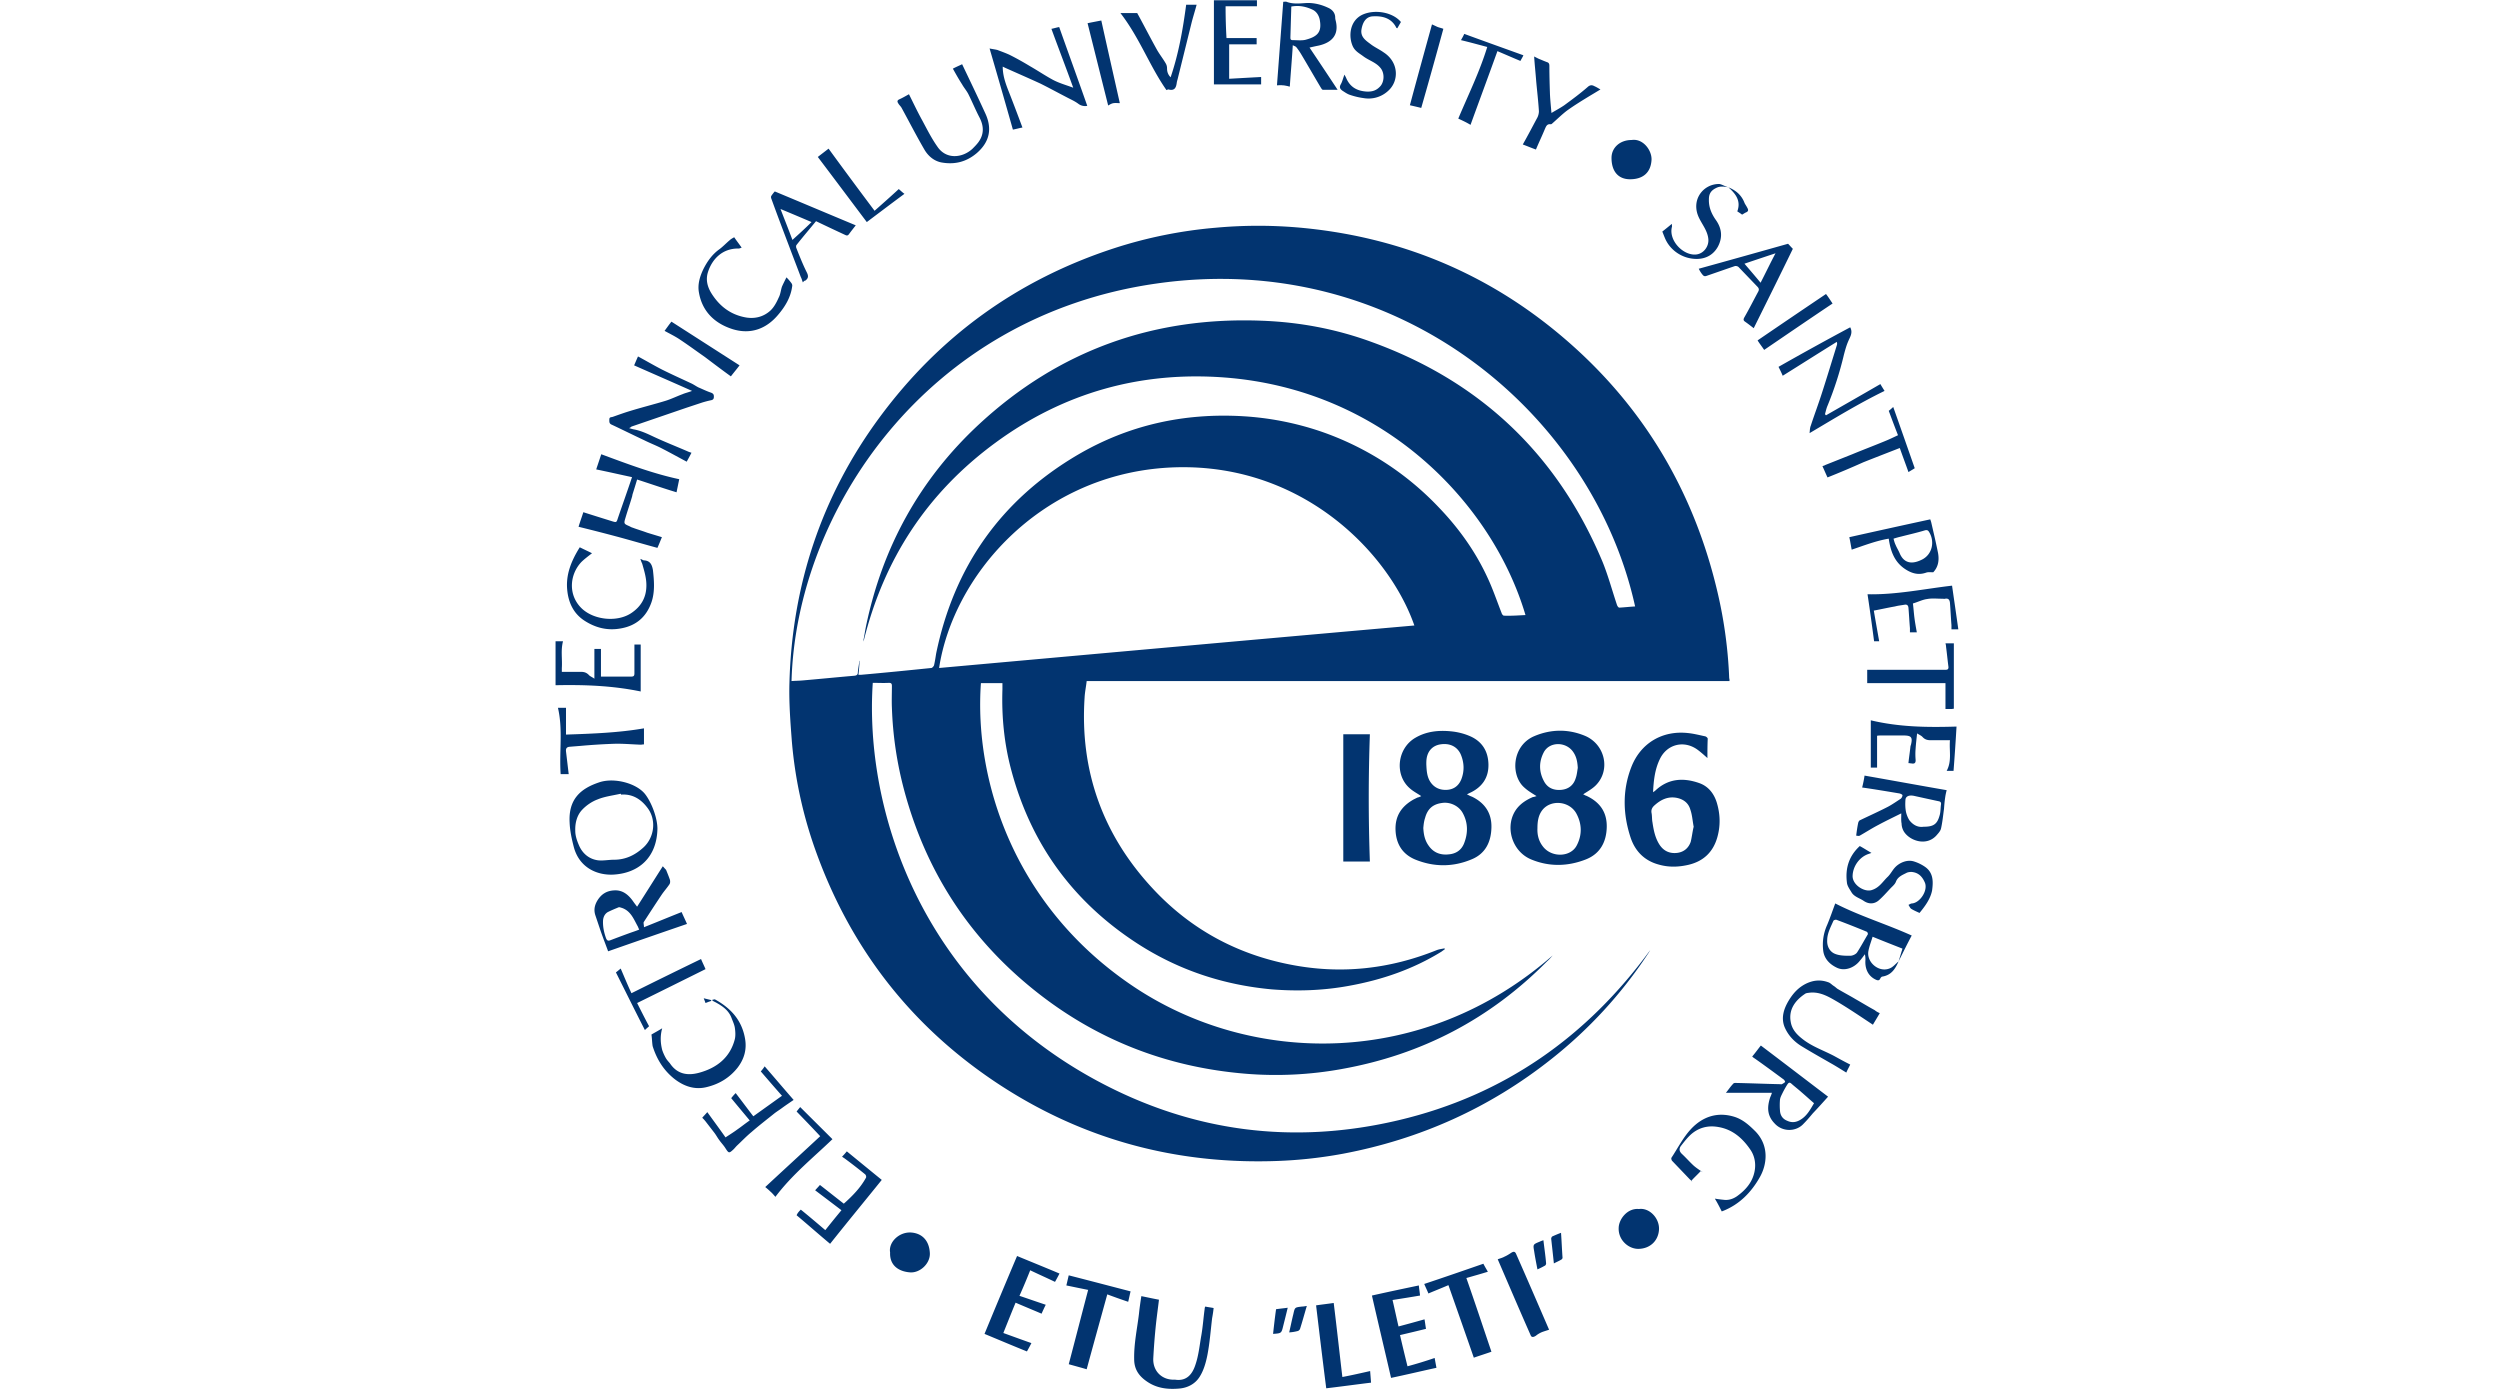 <svg width="180" height="100" fill="none" xmlns="http://www.w3.org/2000/svg"><g clip-path="url(#clip0)" fill="#023470"><path d="M124.524 49.037H78.24c-.043.407-.13.792-.15 1.199-.345 5.308 1.333 9.931 4.968 13.805 2.688 2.868 6 4.666 9.872 5.415 3.613.707 7.119.322 10.517-1.048.172-.065.366-.086.559-.129 0 .022.022.043.022.064-.086.065-.151.107-.237.172-2.043 1.263-4.28 2.033-6.646 2.461-1.85.343-3.72.407-5.592.257-3.484-.321-6.71-1.391-9.657-3.296-4.624-2.997-7.656-7.15-9.076-12.457-.516-1.905-.71-3.875-.645-5.844v-.45h-1.549c-.495 6.914 2.323 16.032 10.97 21.833 8.516 5.715 20.883 5.929 30.196-2.226-.129.15-.258.3-.409.428-4.108 4.152-9.033 6.72-14.775 7.748a26.51 26.51 0 01-6.883.343c-5.807-.471-10.99-2.526-15.485-6.207-4.582-3.746-7.614-8.498-9.141-14.213a26.337 26.337 0 01-.882-5.929c-.022-.514 0-1.049 0-1.562 0-.15-.022-.236-.215-.236-.387.022-.774 0-1.162 0-.602 8.926 3.291 21.704 16.131 28.639 6.861 3.703 14.152 4.645 21.744 2.847 7.593-1.798 13.572-6.015 18.131-12.286-.064.085-.107.192-.172.278a32.31 32.31 0 01-6.99 7.62c-4.43 3.51-9.442 5.758-14.99 6.806a32.5 32.5 0 01-5.205.535c-7.14.172-13.722-1.669-19.68-5.607-6.302-4.174-10.668-9.868-13.163-16.974a31.018 31.018 0 01-1.634-7.663c-.108-1.412-.215-2.825-.172-4.216.193-7.02 2.301-13.4 6.474-19.071 4.323-5.865 9.958-9.932 16.905-12.2a32.59 32.59 0 017.312-1.477 33.628 33.628 0 015.872-.022c7.226.62 13.636 3.232 19.142 7.92 5.764 4.901 9.442 11.109 11.141 18.45a32.51 32.51 0 01.817 6.1c.021.022.021.086.021.193zm-14.689-4.752c-2.345-7.94-10.109-16.203-21.615-17.102-6.087-.47-11.636 1.092-16.54 4.688-4.904 3.596-8.044 8.369-9.506 14.32v-.13c.064-.32.107-.62.172-.941 1.183-5.715 3.871-10.616 8.173-14.598 5.742-5.308 12.582-7.748 20.41-7.427 2.689.107 5.291.6 7.808 1.52 7.872 2.847 13.421 8.133 16.647 15.839.408 1.006.688 2.055 1.032 3.082.022.086.108.214.172.214.387-.021.753-.064 1.14-.086-3.033-13.805-17.034-25.77-34.498-23.244-16.561 2.375-25.896 16.395-26.24 28.617.258-.021.517-.021.775-.043 1.247-.107 2.516-.235 3.764-.342.171-.022.236-.086.236-.257.022-.279.086-.557.108-.814h.021c-.021.322-.043.664-.086 1.006h.172c1.7-.15 3.398-.32 5.076-.492.065 0 .172-.128.194-.192.064-.279.107-.557.15-.835 1.29-6.272 4.667-11.066 10.195-14.32 3.656-2.14 7.613-3.018 11.85-2.782a21.34 21.34 0 015.57 1.07 21.183 21.183 0 018.582 5.5c1.42 1.478 2.603 3.126 3.463 4.967.409.856.71 1.755 1.054 2.632.022.086.108.193.172.193.559.021 1.054-.021 1.549-.043zm-8.001.75c-1.871-5.373-8.41-12.051-18.045-11.345-9.076.685-15.163 7.813-16.174 14.405 11.42-1.027 22.82-2.055 34.219-3.06z"/><path d="M110.632 57.32c-.301-.192-.603-.364-.861-.6-1.032-.877-.924-3.038.71-3.723 1.226-.514 2.473-.514 3.678 0 1.398.62 1.807 2.418.774 3.51-.258.278-.624.47-.946.685.064.021.15.085.236.107.968.45 1.484 1.177 1.463 2.247-.022 1.07-.473 1.927-1.506 2.333-1.312.514-2.645.535-3.935 0-1.442-.599-1.936-2.483-1.033-3.66.301-.385.71-.642 1.162-.834.086 0 .172-.043.258-.065zm.064 2.312c-.021.47.086.92.387 1.306.624.834 2.022.791 2.452-.086.387-.75.366-1.541-.043-2.29-.495-.878-1.785-1.006-2.409-.279-.322.386-.387.857-.387 1.349zm2.904-4.345c-.022-.407-.086-.792-.323-1.135-.516-.77-1.721-.77-2.129.022-.366.706-.344 1.434.043 2.119.258.45.688.62 1.204.578.538-.043.904-.343 1.054-.835.086-.236.108-.492.151-.75zm-11.271 2.033c-.28-.192-.581-.342-.817-.556-1.119-.963-.925-2.868.387-3.639.796-.47 1.677-.556 2.559-.47.452.042.903.15 1.312.32.903.364 1.377 1.07 1.398 2.055.022.985-.473 1.67-1.376 2.076l-.172.086c.129.064.236.128.365.171.925.45 1.42 1.177 1.398 2.205-.021 1.049-.43 1.905-1.441 2.311-1.333.557-2.71.557-4.065 0-.903-.385-1.355-1.113-1.398-2.097-.043-1.028.43-1.734 1.312-2.226l.258-.129c.108-.021.194-.064.28-.107zm.15 2.29c.022.471.108.9.388 1.285.344.492.838.685 1.441.62.516-.042.903-.3 1.097-.77.301-.75.301-1.498-.087-2.205-.279-.513-.903-.813-1.484-.727-.666.085-1.053.428-1.225 1.07-.087.257-.108.492-.13.728zm.216-4.58c.021.45.043.9.301 1.284.279.407.688.578 1.161.557.495-.022.86-.278 1.054-.75.237-.599.215-1.22-.043-1.819-.258-.556-.796-.813-1.463-.706-.537.086-.903.45-.989 1.027-.021.15-.021.279-.021.407zm20.239-.45c-.215-.192-.451-.406-.71-.599-.967-.706-2.193-.407-2.71.664-.365.749-.451 1.54-.494 2.397.064-.043.086-.064.129-.086.925-.899 2.022-.984 3.183-.578.688.236 1.097.792 1.29 1.456.237.813.259 1.627.022 2.461-.301 1.05-.989 1.713-2.065 1.97-.731.17-1.441.192-2.172-.022-1.011-.278-1.678-.963-2-1.926-.559-1.691-.602-3.403.043-5.073.666-1.734 2.237-2.675 4.108-2.461.408.042.817.15 1.226.235.064.021.172.107.172.171-.022.493-.022.985-.022 1.392zm-.989 4.945c-.086-.45-.108-.856-.237-1.22-.129-.471-.473-.75-.968-.856-.645-.129-1.161.128-1.613.535-.172.15-.258.32-.215.556.043.214.022.45.065.664.086.578.193 1.134.516 1.627.301.449.731.642 1.269.577.495-.064.817-.363.968-.791.086-.343.129-.75.215-1.092zm-25.228-6.657h1.914c-.108 3.061-.108 6.1 0 9.161h-1.914v-9.16zM46.366 66.76c.968-.386 1.85-.75 2.71-1.092.13.3.258.556.387.856a911.597 911.597 0 00-5.678 1.97c-.172-.472-.365-.964-.537-1.456l-.388-1.156c-.107-.343-.064-.663.13-1.006.3-.514.71-.75 1.268-.77.581-.022.99.32 1.312.77.086.128.172.235.301.407.646-1.006 1.248-1.97 1.85-2.911.065.064.13.15.237.257.086.214.193.47.28.727.02.107.02.236-.044.321-.172.257-.387.493-.559.75-.43.642-.86 1.305-1.29 1.969-.022.085.021.214.021.364zm-.344.17c-.065-.128-.086-.213-.13-.278-.279-.513-.494-1.07-1.117-1.284-.087-.021-.172-.064-.237-.042-.258.107-.516.214-.774.342-.215.128-.323.342-.345.6-.021.449.065.855.216 1.284.064.15.129.213.3.15.452-.172.904-.343 1.377-.514.237-.086.452-.15.71-.257zm36.154 26.392c.43.086.817.171 1.269.257-.065.556-.15 1.156-.215 1.755-.086.813-.15 1.627-.194 2.462-.043.92.624 1.583 1.549 1.54h.021c.839.129 1.248-.406 1.463-1.07.236-.685.3-1.412.43-2.14.107-.62.15-1.263.236-1.884 0-.064.022-.128.043-.17.194.042.387.063.603.106a8.484 8.484 0 01-.108.728c-.108.899-.172 1.798-.344 2.675-.108.535-.258 1.07-.538 1.52-.322.535-.882.835-1.527.878-.774.064-1.527-.022-2.194-.45-.602-.385-1.01-.877-1.01-1.67-.022-1.112.215-2.182.344-3.253.043-.428.107-.856.172-1.284zM47.335 59.675c-.043 2.054-1.334 3.189-3.162 3.296-1.204.064-2.473-.514-2.86-1.99-.15-.579-.28-1.178-.301-1.777-.086-1.648.774-2.419 2.108-2.868 1.096-.386 2.753.064 3.355.877.451.6.86 1.691.86 2.462zm-2.624-2.462c0-.021 0-.043-.021-.064-.56.128-1.14.193-1.657.407-.408.15-.817.428-1.118.749-.387.407-.516.984-.495 1.52 0 .363.13.727.28 1.07.258.578.731.963 1.355 1.048.366.043.774-.042 1.161-.042.84 0 1.527-.343 2.13-.9.774-.727.925-1.968.28-2.825-.474-.642-1.098-1.027-1.915-.963zm.58-26.391c.13.043.215.064.301.086.495.085.925.278 1.377.492.86.407 1.742.749 2.624 1.134l.193.065c-.107.214-.215.406-.344.642-.602-.321-1.183-.642-1.764-.942-.408-.214-.86-.385-1.29-.6-.774-.363-1.548-.749-2.323-1.113-.215-.085-.193-.213-.193-.385 0-.192.15-.15.258-.192.43-.15.839-.3 1.269-.428.838-.257 1.699-.471 2.538-.728.408-.129.795-.321 1.204-.471.194-.086.409-.129.688-.236-1.44-.642-2.817-1.241-4.172-1.84.086-.193.172-.407.28-.642.559.3 1.14.642 1.72.941.688.343 1.398.664 2.086.985.194.086.366.214.538.3.301.128.602.278.925.385.15.064.193.128.193.278 0 .129-.021.214-.172.257a7.623 7.623 0 00-.666.171l-1.162.385-3.936 1.349a.392.392 0 01-.172.107zM92.759 6.207c-.13-.021-.28-.064-.409-.064-.15-.021-.28 0-.409 0 .151-2.012.302-4.002.452-6.014.108 0 .172-.022.237 0 .494.192 1.01.107 1.527.085.516 0 1.01.129 1.462.343.258.107.516.342.516.706 0 .086.022.171.043.257.237 1.006-.3 1.54-1.204 1.755-.215.043-.409.086-.688.15.688 1.027 1.333 1.99 2.022 3.04h-1.054c-.065 0-.108-.086-.151-.15-.473-.793-.925-1.585-1.398-2.377a4.687 4.687 0 00-.366-.535c-.043-.064-.15-.085-.258-.15-.064 1.05-.15 2.013-.215 2.976-.064 0-.086 0-.107-.022zm.215-5.736l-.065 2.205c0 .128 0 .214.172.214.301 0 .624.042.904-.022.817-.214 1.183-.513 1.053-1.348-.042-.343-.215-.664-.516-.814-.451-.214-.946-.342-1.548-.235zM45.872 34.525a63.47 63.47 0 01-.323 1.049c-.021.064-.021.128-.043.192-.15.514-.322 1.006-.473 1.52-.13.428-.108.428.28.6.086.042.15.085.236.106.344.129.71.236 1.054.364.344.107.71.214 1.054.321-.108.257-.215.535-.323.77-.946-.256-1.892-.534-2.839-.791a138.13 138.13 0 00-2.839-.728c.108-.364.237-.706.344-1.049.667.214 1.355.428 2.044.643.344.107.344.107.451-.236.323-.942.667-1.905 1.011-2.932-.903-.193-1.742-.386-2.58-.557l.365-1.091c1.85.684 3.7 1.39 5.613 1.797-.064.322-.129.621-.193.942-.925-.278-1.85-.599-2.84-.92zm91.02 24.037c-.602.3-1.14.556-1.656.835-.452.235-.882.513-1.333.77-.086.043-.194 0-.258 0 .043-.343.086-.642.15-.942.022-.064.065-.15.129-.171.667-.321 1.334-.62 2-.963.323-.171.624-.386.925-.578a.37.37 0 00.129-.257c0-.043-.129-.107-.215-.128-.903-.15-1.785-.3-2.688-.428.064-.257.129-.557.172-.857 1.957.343 3.936.707 5.914 1.05a4.265 4.265 0 00-.107.513c-.043.278-.065.556-.086.835-.065.47-.108.941-.215 1.412-.043.193-.215.364-.344.514-.775.835-2.065.3-2.388-.407a1.17 1.17 0 01-.107-.47c-.043-.215-.022-.45-.022-.728zm1.613.963c.689 0 .968-.171 1.14-.792.086-.257.065-.535.108-.813.021-.15-.043-.215-.194-.236-.602-.128-1.183-.257-1.763-.385-.323-.064-.581.021-.603.278-.021.3-.021.6.043.9.043.192.129.406.237.577.279.364.645.535 1.032.47zm-35.209 38.249c.043.257.086.471.129.707-1.075.235-2.151.492-3.269.727-.452-1.969-.925-3.938-1.377-5.929 1.14-.257 2.259-.492 3.377-.727.022.256.065.47.086.727-.624.107-1.29.214-1.979.321.151.642.28 1.263.43 1.905a110.36 110.36 0 001.872-.513c.043.235.064.45.107.684-.602.15-1.226.3-1.871.45.172.75.344 1.456.538 2.247a29.612 29.612 0 001.957-.599zm23.486-22.496c1.613 1.22 3.205 2.44 4.839 3.682-.344.385-.71.792-1.097 1.199-.215.256-.43.513-.666.749-.517.578-1.506.62-2.087-.022-.559-.578-.537-1.198-.322-1.862.043-.107.086-.193.129-.342h-3.312c.193-.236.344-.471.537-.664.043-.064.194-.043.301-.043 1.011.022 2.044.065 3.055.086.043 0 .086.021.129 0a.878.878 0 00.236-.15c.022-.021-.043-.15-.107-.193-.667-.492-1.334-.984-2.001-1.455-.086-.064-.172-.107-.258-.193.237-.278.43-.556.624-.792zm3.828 4.153c-.301-.257-.602-.535-.903-.792-.237-.214-.495-.407-.731-.62-.151-.13-.215-.044-.301.085a6.668 6.668 0 00-.366.663c-.064.129-.129.257-.15.407a4.76 4.76 0 000 .792c.021.342.193.6.516.728.322.15.623.128.946-.065.473-.278.71-.727.989-1.198zm6.088-10.21c-.237.535-.516.985-1.161 1.092-.065 0-.13.085-.151.128-.065.15-.151.171-.301.107-.624-.278-.817-.856-.774-1.434 0-.128 0-.257-.043-.407-.108.15-.215.3-.345.45-.408.535-1.118.792-1.677.514-.495-.236-.882-.621-.968-1.178-.086-.642 0-1.284.28-1.905.215-.513.387-1.027.58-1.54 1.742.898 3.657 1.476 5.506 2.31-.344.643-.645 1.264-.946 1.863.086-.278.172-.578.28-.92-.71-.279-1.42-.557-2.151-.856-.108.363-.237.684-.301 1.027-.151.792.731 1.562 1.505 1.263.258-.086.452-.343.667-.514zm-5.14-1.52c-.022.45.193.814.537.964.344.15.753.15 1.119.15.172 0 .408-.108.494-.236.28-.428.517-.878.775-1.306.021-.042-.022-.171-.086-.192a63.73 63.73 0 00-2.173-.856c-.064-.022-.172.02-.215.064-.193.45-.451.899-.451 1.412zM74.261 96.704c-.107.214-.215.407-.322.6-1.011-.407-2.022-.835-3.054-1.264a617.942 617.942 0 012.344-5.608c1.032.429 2.043.835 3.054 1.263-.107.214-.215.407-.322.6-.581-.279-1.162-.535-1.786-.835a47.28 47.28 0 01-.774 1.84c.645.215 1.248.429 1.893.643-.108.214-.215.45-.301.642-.602-.257-1.226-.514-1.871-.792-.302.728-.581 1.434-.882 2.183.71.257 1.355.493 2.022.728zM72.196 4.795c0 .599.172 1.113.366 1.626.366.92.71 1.841 1.054 2.761-.237.043-.452.107-.688.15A695.79 695.79 0 0071.25 3.49c.194.043.387.064.56.107.279.107.58.214.86.342.516.257 1.01.536 1.505.835.56.321 1.097.685 1.656.985.452.235.925.364 1.441.556-.516-1.434-1.054-2.825-1.57-4.238.215-.043.409-.107.56-.128.666 1.883 1.354 3.767 2.021 5.672a.795.795 0 01-.645-.15c-.258-.192-.56-.32-.839-.47-.624-.322-1.248-.664-1.893-.985-.839-.386-1.677-.75-2.538-1.135l-.172-.085zm61.019 18.771c.215.407-.022.706-.151 1.027-.129.3-.215.621-.301.942a24.427 24.427 0 01-1.183 3.682c-.065.15-.108.32-.151.492-.021.043-.021.086-.021.128l.064.065c1.312-.75 2.624-1.499 3.915-2.248.086.15.193.321.301.492-1.85.9-3.592 1.97-5.398 3.04.021-.193.021-.385.086-.535.258-.792.559-1.584.817-2.398.365-1.134.71-2.268 1.054-3.381a.35.35 0 000-.257c-1.312.813-2.624 1.648-3.893 2.44-.086-.214-.194-.428-.301-.642a228.87 228.87 0 015.162-2.847zM78.347 92.873a198.77 198.77 0 01-1.57-.322c.065-.256.108-.47.172-.727 1.506.385 2.969.77 4.453 1.156-.065.256-.108.492-.173.749a42.982 42.982 0 01-1.505-.535c-.495 1.797-.99 3.574-1.484 5.393-.43-.128-.839-.235-1.29-.363.473-1.798.924-3.553 1.397-5.352zm44.113-8.563c-.216.236-.452.45-.667.686a.468.468 0 00.064.107c-.064-.064-.107-.129-.172-.171l-1.29-1.349c-.043-.043-.086-.193-.043-.235.451-.685.839-1.456 1.398-2.055.839-.9 1.914-1.263 3.14-.878.602.193 1.054.6 1.505 1.05 1.011 1.048.818 2.396.323 3.274-.624 1.113-1.484 1.99-2.688 2.461-.022 0-.043.022-.065.022-.15-.3-.301-.6-.495-.92.237.042.452.064.646.085.344.043.666-.064.946-.257.624-.45 1.118-1.006 1.269-1.798.107-.556 0-1.091-.28-1.52-.559-.834-1.29-1.498-2.344-1.669-.731-.128-1.398.043-1.957.535-.258.236-.495.535-.71.814-.151.192-.151.385.043.577.301.279.559.578.86.856.194.172.431.322.646.471a.323.323 0 01-.129-.085zm-15.076 13.015c-.43.15-.839.278-1.269.428-.602-1.734-1.204-3.446-1.828-5.223-.495.214-.989.407-1.441.6-.086-.215-.194-.429-.301-.685 1.419-.471 2.839-.964 4.258-1.456.108.214.216.385.323.578-.495.15-1.011.3-1.548.45.623 1.776 1.204 3.531 1.806 5.308zm-60.48-22.839c.258-.15.495-.278.775-.45-.151.536-.13 1.05 0 1.563.064.193.15.386.258.578.086.15.193.257.3.386.517.77 1.248.899 2.066.684 1.29-.342 2.258-1.091 2.602-2.418.064-.257.043-.578 0-.856-.043-.236-.15-.45-.237-.685-.193-.514-.602-.814-1.053-1.07-.108-.065-.216-.108-.323-.172v-.064c.064 0 .15-.043.193-.021 1.119.62 1.915 1.477 2.151 2.782.15.792-.043 1.499-.538 2.14-.58.728-1.333 1.178-2.236 1.392-.882.214-1.678-.086-2.366-.642-.753-.62-1.226-1.413-1.506-2.312-.043-.257-.043-.556-.086-.835zm9.721-54.516c.13.129.258.278.366.428.043.064.065.15.043.236-.108.792-.516 1.455-1.01 2.033-.861 1.027-2.001 1.434-3.292 1.027-1.268-.406-2.172-1.262-2.408-2.632-.108-.578.064-1.156.322-1.691.28-.557.645-1.07 1.162-1.434.258-.193.473-.428.73-.642.087-.086.216-.15.324-.214.171.256.344.47.537.749-.064.021-.15.064-.215.064-1.161-.021-1.914.75-2.215 1.712-.172.557-.022 1.07.258 1.52.58.92 1.376 1.541 2.495 1.734.666.107 1.269-.064 1.742-.493.258-.235.452-.599.602-.941.13-.236.15-.535.237-.792.086-.193.193-.407.322-.664zm72.116-2.419c.108.107.215.236.344.364-.946 1.948-1.914 3.896-2.817 5.715-.194-.15-.409-.32-.624-.47-.129-.086-.129-.172-.043-.322.344-.6.667-1.241.99-1.84.086-.15.043-.257-.065-.364l-1.355-1.413a.336.336 0 00-.258-.064c-.688.235-1.355.47-2.043.706-.172.064-.237-.021-.323-.128a2.016 2.016 0 01-.236-.386c2.172-.599 4.301-1.198 6.43-1.798zm-1.978 2.804c.365-.706.688-1.39 1.075-2.119-.774.257-1.484.493-2.237.75.387.449.753.877 1.162 1.37zM68.606 4.944c.237-.128.452-.214.667-.32.56 1.177 1.118 2.332 1.656 3.51.495 1.048.387 2.033-.602 2.89-.731.62-1.549.834-2.474.684-.58-.085-1.032-.47-1.311-.963-.56-.963-1.076-1.97-1.614-2.954-.064-.128-.172-.214-.236-.32-.086-.13-.13-.236.064-.322.237-.107.452-.235.689-.364.322.642.623 1.284.968 1.905.344.642.666 1.284 1.075 1.862.624.942 1.785.835 2.516.172.15-.15.301-.3.43-.471.43-.578.41-1.178.087-1.798-.28-.535-.517-1.113-.796-1.67-.13-.257-.323-.47-.452-.706-.237-.364-.452-.75-.667-1.135zm66.738 68.001c-.172.3-.344.578-.495.835-.839-.556-1.656-1.113-2.516-1.627-.624-.364-1.248-.749-2-.684-.129.02-.28.02-.366.085-.71.471-1.204 1.135-1.032 2.034.086.513.408.877.817 1.198.688.557 1.527.835 2.301 1.242.387.214.775.428 1.162.62-.086.193-.194.364-.28.578-.387-.235-.753-.47-1.14-.685-.667-.385-1.355-.77-2.022-1.177-.58-.342-1.032-.813-1.29-1.434-.258-.664-.043-1.306.301-1.884.323-.535.71-.963 1.291-1.241.516-.236 1.01-.278 1.548-.086.151.043.258.172.387.257.108.064.194.15.28.214.43.257.882.493 1.312.75.452.256.903.535 1.376.791.129.107.258.172.366.214zM98.65 98.716c.022.278.044.535.065.835-1.054.128-2.129.278-3.226.406-.258-2.012-.495-4.002-.731-5.971.43-.065.839-.108 1.269-.172.215 1.734.408 3.51.623 5.33.689-.129 1.334-.278 2-.428zM88.306 2.74h2.172v.45h-1.979v2.482c.753-.043 1.506-.085 2.302-.128v.535h-3.399V.02H90.5v.43h-2.258c0 .77.022 1.54.065 2.29zM57.808 20.334c-.065-.15-.086-.278-.15-.385-.28-.75-.582-1.52-.861-2.27-.43-1.134-.86-2.268-1.27-3.402-.02-.065-.02-.15.022-.193.086-.128.172-.236.237-.3 2 .835 3.979 1.67 5.828 2.44-.15.193-.322.407-.494.642-.086.108-.15.108-.28.043a168.68 168.68 0 01-2.086-.984c-.473.578-.968 1.155-1.42 1.733a.294.294 0 000 .193c.237.6.474 1.199.753 1.755.13.257.13.428-.107.6-.065 0-.108.042-.172.128zm-.753-3.06c.473-.429.925-.836 1.376-1.285a236.84 236.84 0 00-2.236-.942c.3.77.58 1.477.86 2.226zm.603 69.819c.581.471 1.162.964 1.764 1.477a83.8 83.8 0 011.162-1.434c-.646-.492-1.27-.963-1.893-1.434.129-.15.258-.278.344-.385.58.45 1.14.899 1.72 1.348.646-.578 1.205-1.156 1.592-1.862.043-.064 0-.214-.064-.257a38.77 38.77 0 00-1.463-1.134l-.193-.129a5.57 5.57 0 00.344-.385c.839.685 1.699 1.392 2.516 2.055-1.226 1.52-2.495 3.06-3.72 4.602-.797-.664-1.592-1.37-2.41-2.055.065-.171.194-.3.301-.407zm43.208-85.509l-.258.45a.212.212 0 01-.065-.022c-.344-.706-.99-.877-1.699-.835-.495.022-.731.428-.817.942-.086.535.3.792.645 1.049.301.235.645.385.946.6 1.097.706 1.119 2.033.366 2.739a2.072 2.072 0 01-1.807.556 5.124 5.124 0 01-.989-.235c-.194-.064-.366-.193-.538-.3-.172-.128-.236-.256-.107-.47.107-.193.15-.407.258-.685.064.128.107.192.129.256.28.643.774.92 1.462.964.43.021.732-.086 1.011-.407.28-.343.28-.942 0-1.284-.322-.407-.817-.535-1.226-.835-.28-.214-.602-.364-.774-.728-.323-.706-.237-1.82.667-2.269.903-.428 2.215-.192 2.796.514zm37.339 64.148c-.236-.107-.43-.193-.602-.3-.086-.064-.129-.192-.194-.278.086-.043.173-.107.259-.107.559-.043 1.161-.92.924-1.498-.193-.45-.473-.728-.967-.77-.13 0-.28.02-.388.085-.301.15-.602.278-.731.62-.064.172-.236.322-.366.45-.301.321-.58.642-.903.92-.301.236-.667.257-1.032.022-.301-.214-.71-.3-.904-.642-.129-.214-.301-.45-.322-.685-.129-1.006.129-1.905.925-2.633.279.15.537.321.838.492a1.452 1.452 0 01-.172.065c-.688.214-1.161.899-1.182 1.584-.022.663.86 1.198 1.376 1.027.559-.171.796-.62 1.161-.963.194-.193.323-.45.495-.642.301-.343.882-.621 1.398-.45.28.086.581.236.817.407.581.428.56 1.07.474 1.69-.129.621-.517 1.135-.904 1.606zm.989-24.529c-.215 0-.366-.021-.495.021-.537.193-1.01.086-1.505-.235-.796-.514-1.076-1.306-1.205-2.205-.903.15-1.785.493-2.667.792-.064-.32-.107-.62-.172-.899 1.915-.428 3.85-.856 5.829-1.284l.064.193c.173.749.345 1.477.495 2.226.108.599-.021 1.049-.344 1.391zm-2.86-2.419c.043.172.086.321.15.45.086.214.215.407.301.62.366.835 1.054.728 1.656.407.689-.385.861-1.263.473-1.926-.086-.15-.15-.193-.322-.15-.559.171-1.14.3-1.721.45a6.274 6.274 0 00-.537.15zM80.672.942h1.204c.022.021.043.085.086.15.452.834.882 1.67 1.334 2.483.193.342.451.663.645 1.006a.674.674 0 01.086.342c0 .235.065.45.258.642.58-1.712.882-3.446 1.119-5.222h.752c-.107.406-.236.813-.344 1.22L84.78 5.736c-.022.043-.022.107-.043.15-.043.343-.108.685-.602.557-.043-.022-.108.043-.15.043-1.205-1.713-1.937-3.768-3.313-5.544zm30.863 94.798c-.193.065-.344.108-.516.172-.15.064-.301.15-.43.257-.194.128-.323.128-.387-.043-.796-1.798-1.57-3.617-2.366-5.458.172-.064.344-.107.495-.193.15-.064.322-.171.451-.257.194-.128.301-.128.387.086.796 1.798 1.57 3.596 2.366 5.437zm-.948-84.974c-.301-.107-.602-.235-.946-.364.365-.642.709-1.305 1.054-1.947.064-.129.107-.3.107-.45-.043-.706-.129-1.434-.194-2.14-.043-.578-.107-1.156-.15-1.798.215.107.323.171.452.214.15.064.301.128.473.193.15.042.172.15.172.278 0 .685.021 1.37.043 2.055.021.406.064.834.107 1.327.323-.193.646-.364.925-.557.581-.428 1.162-.856 1.699-1.327.172-.15.323-.128.473-.043.151.065.28.15.431.236-.258.15-.495.3-.753.45-.559.342-1.119.684-1.656 1.07-.366.278-.71.62-1.054.92-.022.021-.065.064-.108.064-.279-.043-.344.15-.43.343-.193.47-.43.963-.645 1.476zM46.109 40.24c.129.043.193.107.258.107.452.021.58.32.645.706.086.77.15 1.563-.107 2.312-.366 1.049-1.097 1.69-2.216 1.883-.946.172-1.806-.042-2.602-.556-.796-.514-1.162-1.306-1.248-2.226-.107-1.113.302-2.098.904-3.061.3.15.58.278.882.428-.301.236-.56.428-.775.642-.839.9-.968 2.376.043 3.34.882.834 2.56 1.005 3.57.32.667-.45 1.054-1.07 1.076-1.905.021-.577-.15-1.113-.301-1.648a1.95 1.95 0 01-.13-.342zm88.352 2.547c2.065.043 4.065-.385 6.087-.62.15 1.048.301 2.075.451 3.145h-.494v-.3c-.043-.534-.065-1.07-.108-1.604-.021-.215-.107-.343-.344-.3-.065.021-.129 0-.215 0-.366 0-.731-.043-1.076.021-.344.043-.666.214-1.032.321.043.343.065.685.108 1.028.043.342.107.685.172 1.049h-.495v-.3c-.043-.492-.064-.985-.108-1.477-.021-.15-.086-.235-.258-.214-.236.043-.473.064-.709.128-.495.086-.968.193-1.527.3.129.75.258 1.477.387 2.205h-.366c-.15-1.135-.301-2.248-.473-3.382zm-91.665 3.938h.473v1.99h2.172c.194 0 .237-.063.237-.235v-2.076h.452v3.382c-2.065-.428-4.108-.492-6.13-.45V46.17h.538c-.172.642-.043 1.284-.086 1.926v.278h1.376c.215 0 .387.043.56.214.085.107.236.15.408.279v-2.14zm97.859 8.776h-.495c.387-.706.172-1.456.237-2.205h-1.377c-.236 0-.408-.042-.58-.214-.086-.107-.237-.17-.409-.278-.043.407-.086.77-.108 1.113a4.72 4.72 0 000 .77c.022.258-.086.322-.301.279-.064 0-.129-.022-.215-.022.043-.428.108-.834.151-1.24 0-.022.021-.022.021-.044.151-.578.043-.706-.537-.706h-1.592c-.086 0-.194 0-.301.021v2.29h-.452v-3.403c2.065.493 4.108.514 6.173.45a162.55 162.55 0 01-.215 3.189zM52.647 79.067c.086-.107.193-.236.322-.364.43.556.84 1.113 1.27 1.67l2.064-1.477c-.516-.578-1.01-1.156-1.527-1.755a2.68 2.68 0 00.28-.364c.688.792 1.376 1.605 2.086 2.418-.28.193-.538.364-.774.535-.194.15-.409.279-.603.428-.559.45-1.118.878-1.656 1.349-.365.3-.71.663-1.054.984-.086.086-.15.172-.236.257-.323.3-.344.3-.58-.064-.13-.214-.302-.385-.453-.6-.129-.17-.215-.342-.344-.513l-.645-.835a2.56 2.56 0 00-.236-.257c.129-.15.258-.278.365-.406.43.6.86 1.177 1.312 1.82.323-.215.602-.386.86-.579.28-.192.538-.406.882-.642-.408-.492-.86-1.027-1.333-1.605zm88.03-28.039c-.065 0-.108.02-.151.02h-.452v-1.861h-5.635v-.963h5.657c.151 0 .194-.065.194-.193-.065-.492-.108-.963-.173-1.456 0-.085-.021-.17-.043-.256h.603v4.709zm-100.505-.065h.58v1.927c1.893-.065 3.764-.129 5.614-.45v1.156c-.086 0-.172.021-.236.021-.646-.021-1.291-.085-1.936-.064a44.65 44.65 0 00-2.388.15l-.795.064c-.215.022-.28.129-.258.343.064.535.129 1.07.193 1.626h-.58c-.108-1.626.172-3.21-.194-4.773zm91.408-16.588c-.129-.278-.236-.535-.365-.813.064-.022.15-.043.215-.086l1.936-.77c.774-.321 1.57-.621 2.344-.942.323-.129.624-.278.946-.428-.236-.6-.451-1.177-.666-1.755a4.4 4.4 0 00.322-.279c.516 1.456 1.033 2.933 1.549 4.41-.129.085-.28.17-.452.278-.194-.557-.409-1.113-.624-1.734-.881.343-1.763.685-2.624 1.027-.86.386-1.72.75-2.581 1.092zM62.97 15.176c.58-.514 1.16-1.028 1.741-1.563.13.107.258.236.409.343-.925.684-1.828 1.37-2.71 2.033-1.161-1.541-2.344-3.125-3.527-4.688.215-.17.473-.363.774-.599a391.618 391.618 0 003.312 4.474zm54.5-5.095c.839-.128 1.463.75 1.441 1.413-.043.899-.58 1.413-1.548 1.413-.839 0-1.334-.557-1.334-1.541 0-.728.603-1.285 1.441-1.285zm.537 76.969c.753-.106 1.484.664 1.441 1.478-.043.791-.623 1.37-1.462 1.39-.71.022-1.484-.62-1.441-1.519.021-.642.645-1.434 1.462-1.348zm-53.919 3.126c-.129-.728.646-1.499 1.527-1.434.796.064 1.29.599 1.334 1.476.043.75-.71 1.456-1.441 1.392-.796-.064-1.463-.493-1.42-1.434zM104.996 8.54c.71-1.69 1.527-3.339 2.086-5.158-.645-.171-1.269-.343-1.892-.492.086-.15.172-.3.236-.45 1.398.514 2.839 1.028 4.259 1.541-.065.15-.151.279-.215.407-.517-.214-1.054-.45-1.656-.706-.646 1.798-1.291 3.531-1.936 5.308-.28-.171-.559-.3-.882-.45zm19.443 4.945c-.28-.043-.559-.107-.861.042-.365.172-.537.407-.537.814-.022.578.193 1.07.516 1.52.43.62.473 1.262.129 1.904-.323.578-.86.878-1.527.878-1.011 0-1.936-.62-2.301-1.541-.065-.15-.108-.278-.172-.428.215-.171.43-.343.688-.557 0 .107.021.193 0 .236-.237.984.839 2.076 1.763 1.969.538-.064.925-.6.861-1.134-.065-.578-.43-1.006-.667-1.499-.624-1.284.301-2.461 1.463-2.44.172.022.408.171.645.236zM45.464 71.511a540.961 540.961 0 015.011-2.461c.086.214.215.47.323.728-1.635.813-3.27 1.626-4.925 2.44.28.556.559 1.113.86 1.67-.064.063-.194.17-.301.277-.71-1.39-1.398-2.782-2.086-4.152.086-.064.215-.171.344-.278.258.599.495 1.177.774 1.776zM59.937 82.02c-1.355 1.306-2.904 2.548-4.108 4.153-.13-.15-.237-.278-.366-.385-.107-.107-.236-.214-.365-.321 1.312-1.22 2.645-2.44 3.957-3.66-.56-.6-1.118-1.178-1.699-1.777.064-.086.172-.214.258-.321l2.323 2.312zm20.69-74.593c-.128 0-.3-.021-.451 0-.15.022-.28.107-.387.171-.495-1.969-.99-3.96-1.484-5.928.322-.065.645-.129.989-.193.43 1.948.882 3.938 1.334 5.95zm21.702.343a48.641 48.641 0 00-.817-.193c.516-1.926 1.054-3.874 1.591-5.822.086.043.237.107.366.171.15.065.301.086.452.15a448.261 448.261 0 01-1.592 5.694zm24.691 17.423c-.172-.257-.344-.471-.473-.685a955.932 955.932 0 014.925-3.34c.151.193.301.429.473.686-1.634 1.091-3.29 2.226-4.925 3.339zm-79.17-1.37c.172-.236.322-.45.494-.664l4.904 3.147c-.194.257-.409.513-.624.792-.623-.45-1.247-.92-1.87-1.392-.582-.406-1.162-.834-1.743-1.22-.366-.256-.774-.45-1.161-.663zm44.972 72.11c.108-.47.194-.899.301-1.327.108-.492.108-.47.624-.535.108 0 .194-.021.344-.043-.172.578-.322 1.135-.494 1.67a.37.37 0 01-.13.128 3.126 3.126 0 01-.645.107zm19.057-4.965c-.064-.621-.129-1.2-.193-1.777 0-.064.043-.15.086-.171.193-.086.387-.171.623-.257.043.62.065 1.199.108 1.798 0 .043-.043.107-.086.128-.172.107-.344.172-.538.279zm-.752-1.67c.064.578.15 1.113.193 1.67 0 .064-.043.15-.107.17a5.795 5.795 0 01-.517.258c-.086-.45-.172-.878-.236-1.306-.086-.492-.086-.492.387-.685a1.89 1.89 0 01.28-.107zM91.662 96.04c.065-.599.13-1.177.215-1.776.28-.043.538-.064.839-.107-.107.45-.215.877-.323 1.305-.129.535-.129.535-.73.578zm32.777-82.555c.538.214.947.556 1.162 1.113.043.107.129.214.193.342.086.15.129.278-.107.364-.086.043-.172.107-.258.15-.108-.086-.215-.15-.344-.236.279-.749-.108-1.262-.646-1.733z"/><path d="M51.206 72.068c-.13.043-.258.085-.409.15-.043-.107-.064-.193-.129-.343.215.064.387.086.538.129v.064z"/></g><defs><clipPath id="clip0"><path fill="#fff" transform="translate(40)" d="M0 0h101v100H0z"/></clipPath></defs></svg>